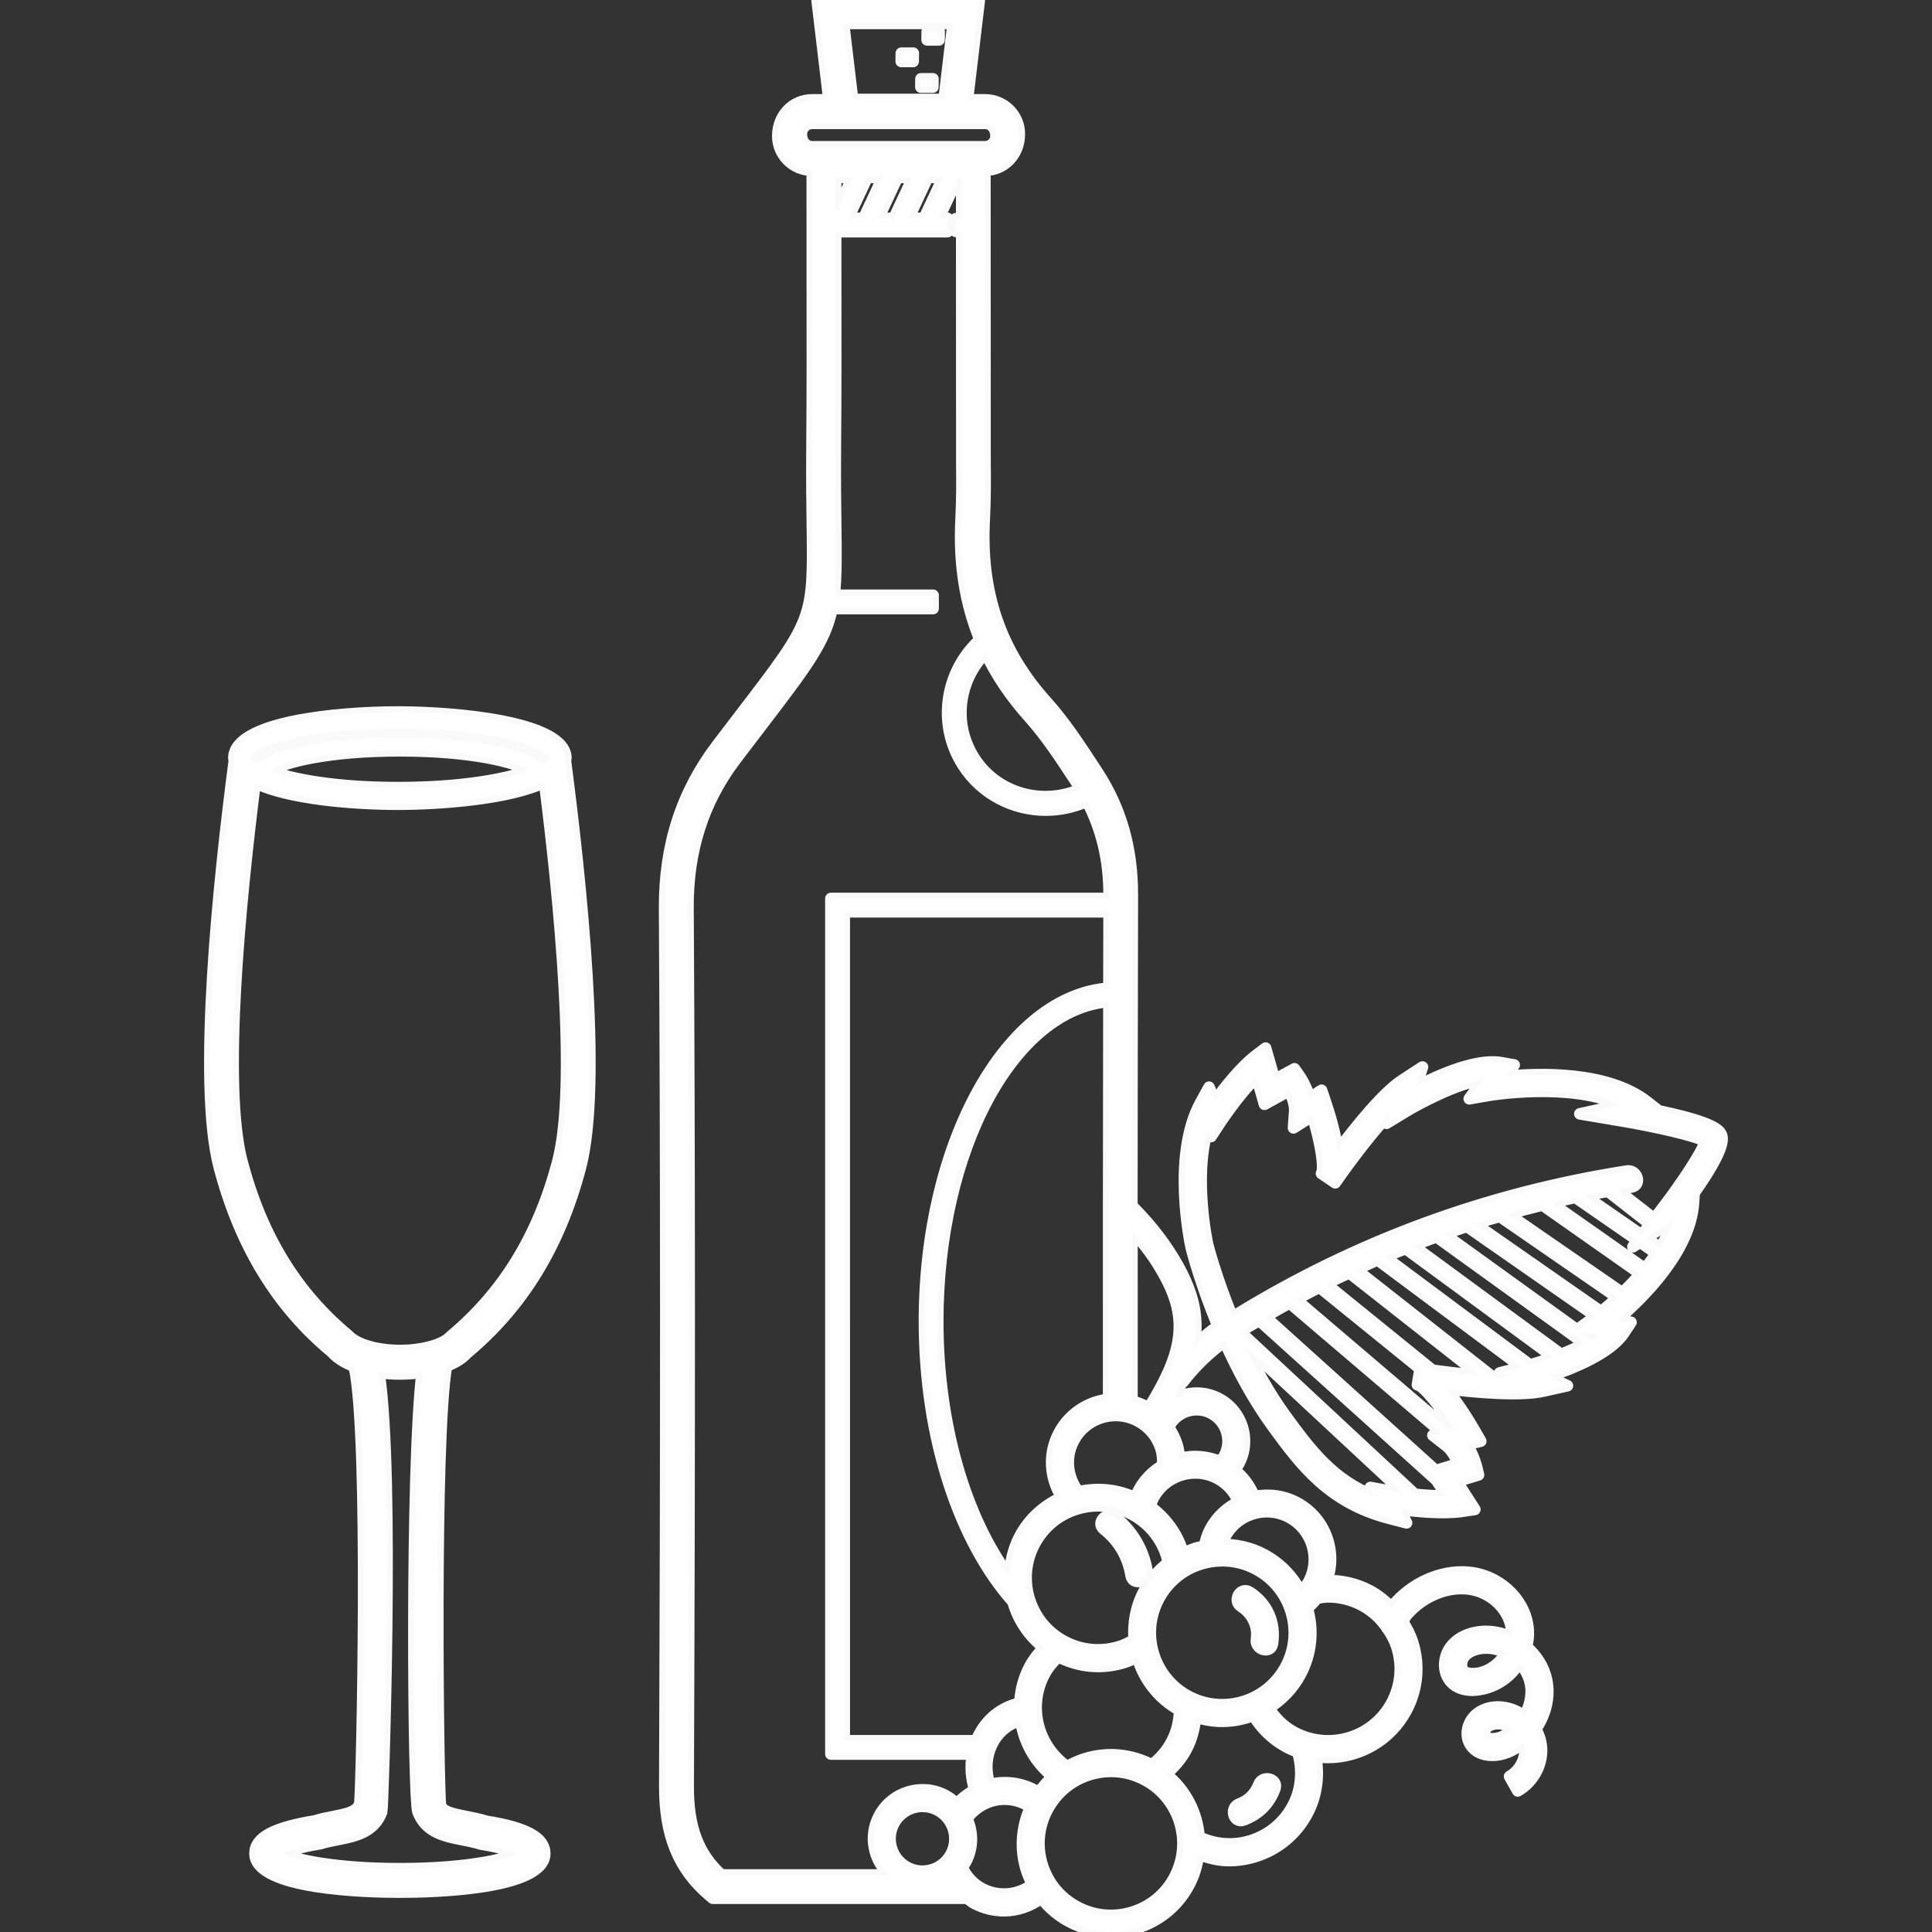 <!DOCTYPE svg PUBLIC "-//W3C//DTD SVG 1.1//EN" "http://www.w3.org/Graphics/SVG/1.1/DTD/svg11.dtd">
<!-- Uploaded to: SVG Repo, www.svgrepo.com, Transformed by: SVG Repo Mixer Tools -->
<svg fill="#ffffff" height="800px" width="800px" version="1.1" id="Layer_1" xmlns="http://www.w3.org/2000/svg" xmlns:xlink="http://www.w3.org/1999/xlink" viewBox="0 0 330.02 330.02" xml:space="preserve">
<rect x="0" y="0" width="330.02" height="330.02" fill="#333333" stroke="none"/>
<g id="SVGRepo_bgCarrier" stroke-width="0"/>
<g id="SVGRepo_tracerCarrier" stroke-linecap="round" stroke-linejoin="round" stroke="#fafafa" stroke-width="1.98"> <g> <g> <g> <path d="M160.42,5.46c0-0.024,0.004-0.036,0.004-0.06h-2.04c-0.012,0.468-0.02,0.94-0.016,1.412h2.036 C160.408,6.36,160.408,5.912,160.42,5.46z"/> <path d="M156,9.144c0-0.024,0.004-0.036,0.004-0.06h-2.04c-0.012,0.468-0.02,0.94-0.016,1.412h2.036 C155.988,10.044,155.992,9.596,156,9.144z"/> <path d="M159.356,13.528c0-0.024,0.004-0.036,0.004-0.06h-2.04c-0.012,0.468-0.02,0.94-0.016,1.412h2.036 C159.344,14.428,159.348,13.976,159.356,13.528z"/> <path d="M96.664,129.5c0-6.228-18.772-7.872-28.7-7.872c-10.408,0-28.016,1.66-28.016,7.872c0,0.156,0.06,0.296,0.08,0.444 c-2.596,19.808-6.376,55.096-2.552,69.528c3.552,13.408,9.904,23.768,19.196,31.468c0.956,1.08,2.312,1.88,3.836,2.464 c2.668,11.62,1.304,71.78,0.956,74.68c-0.476,1.312-1.692,1.668-4.564,2.232c-1.104,0.216-2.252,0.444-3.104,0.732 c-7.08,1.148-10.236,2.864-10.236,5.564c0,6.12,18.936,6.596,24.744,6.596c5.808,0,24.748-0.476,24.748-6.596 c0-2.704-3.156-4.416-9.952-5.496c-1.132-0.356-2.28-0.584-3.384-0.8c-2.876-0.564-4.088-0.92-4.48-1.904 c-0.388-3.088-1.16-62.636,1.032-75.064c1.512-0.588,2.712-1.328,3.448-2.176c9.52-7.912,15.872-18.272,19.42-31.68 c3.824-14.448,0.04-49.76-2.556-69.556C96.6,129.792,96.664,129.656,96.664,129.5z M67.964,124.464 c17.064,0,25.864,3.532,25.864,5.036c0,0.236-0.292,0.532-0.724,0.844l-0.5,0.064c0.008,0.052,0.012,0.108,0.02,0.16 c-3.724-3.572-16.844-4.596-24.32-4.596c-7.48,0-20.6,1.024-24.32,4.596c0.008-0.06,0.016-0.124,0.024-0.184l-0.664-0.08 c-0.344-0.288-0.56-0.564-0.56-0.8C42.784,127.792,51.672,124.464,67.964,124.464z M90.404,131.652 c-4.008,1.44-11.504,2.888-22.44,2.888c-10.52,0-17.9-1.388-21.844-2.832c2.408-1.528,9.988-3.46,22.184-3.46 C80.356,128.248,87.9,130.132,90.404,131.652z M78.944,314.248c0.96,0.188,1.968,0.38,3.236,0.756 c3.508,0.568,5.312,1.196,6.208,1.624c-2.348,1.092-9.224,2.584-20.084,2.584c-10.848,0-17.724-1.492-20.076-2.584 c0.916-0.432,2.792-1.084,6.484-1.696c0.988-0.308,1.992-0.5,2.952-0.688c2.932-0.572,6.26-1.224,7.556-4.792 c0.14-0.38,2.22-57.516-0.484-75.008c1.188,0.164,2.372,0.248,3.476,0.248c0.344,0,0.68-0.004,1.004-0.02 c0.372-0.012,0.748-0.024,1.304-0.072c0.56-0.048,1.064-0.152,1.592-0.232c-2.004,16.62-1.516,72.904-0.724,75.08 C72.684,313.02,76.012,313.672,78.944,314.248z M95.268,198.472c-3.328,12.576-9.252,22.268-18.332,29.844 c-1.008,1.144-3.656,2.044-6.9,2.316c-0.308,0.024-0.62,0.032-0.96,0.044c-4.012,0.144-8.06-0.852-9.628-2.592 c-8.852-7.364-14.776-17.056-18.104-29.632c-3.456-13.04-0.284-44.84,2.236-64.748c5.7,2.8,16.892,3.668,24.384,3.668 c7.224,0,19.104-0.884,25.052-3.756C95.54,153.516,98.728,185.4,95.268,198.472z"/> <path d="M293.908,193.576c-0.704-1.232-4.256-2.512-10.584-3.824l-1.896-1.496c-6.744-5.316-18.472-4.944-24.196-4.384 l1.416-1.956l-2.232-0.392c-4.224-0.744-10.66,2.108-14.548,4.132l1.116-3.388l-3.384,2.2c-3.408,2.216-8.112,8.108-11.08,12.084 c-0.448-3.14-1.54-6.664-2.192-8.6l-0.58-1.712l-2.052,1.304c-0.54-2.044-1.676-3.696-1.848-3.94l-0.732-1.032l-3.388,1.86 l-1.54-5.4l-1.652,1.256c-2.6,1.98-5.38,5.524-7.048,7.824l-0.96-2.396l-1.44,2.628c-5,9.12-1.728,24.212-1.58,24.884 c0.104,0.404,1.552,6.072,4.54,13.28c-1.456,1.036-2.816,2.184-4.108,3.408c0.312-1.668,0.424-3.388,0.24-5.144 c-0.324-3.108-1.524-6.264-3.764-9.94c-1.984-3.244-4.392-6.192-7.08-8.86c0.012-17.116,0.04-34.732,0.084-53.108 c0.016-7.996-1.964-14.912-6.064-21.136l-0.584-0.888c-2.436-3.72-4.96-7.564-8-10.948c-7.9-8.784-11.284-18.652-10.652-31.048 c0.192-3.748,0.164-6.828,0.136-9.804l-0.02-49.968h0.048c3.216,0,5.832-2.616,5.832-6.176c0-3.216-2.616-5.832-5.832-5.832 h-3.028L167.284,0h-27.716l2.028,17.064h-2.9c-3.216,0-5.832,2.616-5.832,6.176c0,3.216,2.616,5.832,5.832,5.832h0.056 l0.008,18.5c0.016,9.7,0.028,19.396-0.056,29.092c-0.044,5.22,0.012,9.424,0.06,12.912c0.216,16.172,0.216,16.172-11.984,32.104 l-4.292,5.624c-6.092,8.028-9.024,17.152-8.956,27.892c0.26,43.456,0.268,89.676,0.032,149.868 c-0.032,8.444,2.32,14.216,7.632,18.716l0.556,0.472h43.468c0.396,0.288,0.744,0.628,1.184,0.86 c1.632,0.868,3.388,1.276,5.12,1.276c2.296,0,4.504-0.796,6.364-2.152c1.284,1.628,2.88,3.004,4.764,4.004 c2.22,1.18,4.64,1.78,7.084,1.78c1.488,0,2.984-0.224,4.444-0.668c3.864-1.18,7.04-3.8,8.932-7.368 c0.892-1.676,1.392-3.448,1.612-5.232c1.688,0.636,3.428,1.068,5.212,1.068c1.488,0,2.984-0.224,4.444-0.668 c3.864-1.18,7.04-3.8,8.932-7.368c1.608-3.028,2.04-6.424,1.436-9.744c0.696,0.096,1.396,0.16,2.088,0.16 c5.42,0,10.672-2.916,13.392-8.024c1.9-3.572,2.292-7.668,1.108-11.532c-0.388-1.268-0.98-2.424-1.66-3.52 c0.02-0.376,0.276-0.892,0.824-1.5c2.796-3.096,6.952-4.736,10.644-4.156c3.816,0.592,6.924,3.788,7.084,7.264 c0.012,0.308,0,0.616-0.04,0.928c-1.352-0.628-2.836-0.984-4.352-0.984c-0.016,0-0.036,0-0.056,0 c-2.468,0.016-4.612,0.936-5.884,2.516c-0.864,1.072-1.26,2.524-1.068,3.888c0.172,1.18,0.768,2.176,1.684,2.808 c0.792,0.548,1.816,0.832,3.036,0.836c2.432-0.088,4.816-1.068,6.648-2.976c0.516-0.532,0.964-1.108,1.348-1.712 c0.928,0.984,1.6,2.192,1.876,3.516c0.38,1.86-0.048,3.88-1.052,5.6c-0.924-0.712-2.016-1.22-3.2-1.444 c-1.748-0.332-3.468,0.004-4.72,0.924c-1.628,1.2-2.264,3.36-1.48,5.024c0.428,0.908,1.192,1.568,2.2,1.912 c1.448,0.5,3.348,0.3,4.964-0.516c0.768-0.388,1.48-0.864,2.132-1.412c0.084,0.248,0.144,0.504,0.184,0.764 c0.276,1.924-0.808,4.048-2.584,5.048l1.392,2.468c2.796-1.576,4.44-4.832,3.996-7.916c-0.132-0.94-0.456-1.832-0.928-2.64 c1.7-2.452,2.456-5.516,1.868-8.384c-0.452-2.22-1.72-4.204-3.444-5.676c0.244-0.888,0.348-1.8,0.304-2.7 c-0.216-4.86-4.288-9.132-9.472-9.94c-4.56-0.716-9.764,1.268-13.184,5.056c-0.272,0.3-0.48,0.596-0.684,0.892 c-1.092-1.132-2.32-2.144-3.752-2.904c-2.292-1.216-4.796-1.752-7.316-1.708c1.792-5.028-0.284-10.752-5.136-13.332 c-2.252-1.192-4.792-1.512-7.256-1.02c-0.728-1.812-1.88-3.384-3.412-4.572c0.28-0.34,0.568-0.676,0.784-1.08 c2.12-3.992,0.596-8.96-3.392-11.08c-2.552-1.356-5.508-1.204-7.86,0.12c0.472-0.852,0.924-1.748,1.356-2.664 c0.112-0.084,0.228-0.16,0.324-0.284c2.048-2.66,4.444-4.972,7.128-6.932c2.124,4.752,4.868,9.936,8.3,14.628 c4.644,6.332,9.448,12.88,19.752,15.556l3.028,0.788l-1.168-2.32c2.884,0.388,7.42,0.824,10.664,0.352l2.168-0.324l-3.064-4.78 l3.692-1.116l-0.308-1.296c-0.028-0.116-0.504-2.084-1.692-3.912l2.384-0.556l-0.952-1.656c-0.808-1.408-2.792-4.712-4.96-7.3 c5.04,0.616,12.652,1.292,16.608,0.404l4.108-0.92l-3.336-1.528c4.188-1.376,10.636-3.964,12.944-7.424l1.252-1.884l-2.44-0.336 c4.352-3.688,12.568-11.708,13.116-20.076l0.112-1.692C295.116,195.668,294.26,194.18,293.908,193.576z M256.184,283.788 c-1.288,1.336-2.948,2.104-4.564,2.104c-0.012,0-0.024,0-0.032,0c-0.632,0-1.128-0.116-1.44-0.332 c-0.328-0.228-0.444-0.604-0.484-0.884c-0.084-0.588,0.088-1.24,0.464-1.704c0.724-0.904,2.104-1.448,3.692-1.456 c0.016,0,0.028,0,0.044,0c1.196,0,2.368,0.3,3.416,0.824C256.976,282.856,256.608,283.344,256.184,283.788z M256.884,296.528 c-0.916,0.464-2.048,0.62-2.772,0.368c-0.368-0.124-0.492-0.316-0.556-0.44c-0.2-0.424,0.084-1.152,0.596-1.528 c0.44-0.328,1.06-0.5,1.732-0.5c0.252,0,0.516,0.024,0.776,0.076c0.708,0.136,1.368,0.436,1.932,0.86 C258.076,295.82,257.504,296.216,256.884,296.528z M194.384,242.736c1.916,1.016,3.316,2.72,3.948,4.792 c0.28,0.924,0.324,1.864,0.264,2.796c-1.716,1.016-3.14,2.452-4.096,4.252c-0.224,0.42-0.388,0.852-0.54,1.288 c-3.072-1.44-6.46-1.788-9.748-1.032c-1.9-2.44-2.348-5.836-0.808-8.74c1.46-2.744,4.272-4.304,7.184-4.304 C191.868,241.788,193.172,242.092,194.384,242.736z M189.38,239.024c-3.48,0.388-6.716,2.424-8.48,5.74 c-1.916,3.612-1.564,7.796,0.5,11.012c-3.06,1.368-5.596,3.636-7.192,6.644c-1.184,2.228-1.684,4.62-1.7,6.984 c-7.452-9.992-12.328-25.812-12.328-43.708c0-29.352,13.004-53.316,29.248-54.62C189.384,194.748,189.368,217.328,189.38,239.024 z M157.916,225.692c0,20.088,6.036,37.752,15.12,47.912c0.86,3.052,2.668,5.816,5.276,7.84c-0.92,0.96-1.764,2-2.408,3.208 c-1.068,2.008-1.588,4.148-1.696,6.284c-2.94,0.616-5.632,2.556-7.14,5.724c-0.108,0.224-0.144,0.468-0.236,0.696h-22.624 V155.748h45.248c-0.012,4.4-0.02,8.724-0.028,13.048C171.94,170.06,157.916,195.06,157.916,225.692z M178.408,285.984 c0.612-1.148,1.44-2.112,2.352-2.988c2.14,1.084,4.452,1.664,6.788,1.664c1.488,0,2.984-0.22,4.444-0.668 c0.8-0.244,1.544-0.588,2.272-0.968c1.068,3.756,3.568,7.092,7.236,9.112c-0.048,1.86-0.472,3.696-1.372,5.388 c-0.848,1.604-2.024,2.908-3.376,3.948c-3.54-1.844-7.588-2.228-11.404-1.056c-1.088,0.332-2.1,0.804-3.068,1.352 C177.26,298.264,175.468,291.524,178.408,285.984z M197.928,273.128c1.544-2.904,4.12-5.028,7.26-5.988 c1.192-0.364,2.408-0.544,3.612-0.544c1.984,0,3.952,0.488,5.756,1.444c2.904,1.54,5.028,4.12,5.988,7.264 c0.96,3.14,0.64,6.468-0.9,9.368c-3.188,5.988-10.636,8.272-16.636,5.088C197.032,286.576,194.748,279.112,197.928,273.128z M195.428,271.796c-1.404,2.64-1.912,5.508-1.688,8.288c-0.808,0.484-1.648,0.916-2.572,1.196 c-3.148,0.96-6.468,0.64-9.372-0.904c-5.984-3.18-8.264-10.644-5.084-16.632c1.544-2.9,4.12-5.028,7.26-5.988 c1.192-0.364,2.408-0.544,3.612-0.544c1.984,0,3.952,0.488,5.756,1.444c2.9,1.54,5.028,4.12,5.988,7.26 c0.104,0.34,0.148,0.688,0.208,1.036C197.868,268.256,196.452,269.872,195.428,271.796z M168.352,111.504 c1.864,3.884,4.34,7.544,7.484,11.044c2.84,3.16,5.276,6.876,7.636,10.472l0.584,0.892c0.196,0.296,0.324,0.616,0.508,0.912 c-6.492,2.848-14.228,0.752-18.128-5.3c-2.1-3.256-2.792-7.148-1.944-10.956C165.096,115.864,166.452,113.452,168.352,111.504z M162.808,4l-1.548,12.988h-15.62L144.092,4H162.808z M138.716,25.076c-1.012,0-1.832-0.824-1.832-2.176 c0-1.008,0.82-1.832,1.832-1.832h29.588c1.012,0,1.832,0.824,1.832,2.176c0,1.008-0.82,1.832-1.832,1.832H138.716z M148.136,30.308h2.66l-3.272,6.996h-2.66L148.136,30.308z M142.744,36.484l-0.004-6.176h2.888L142.744,36.484z M153.3,30.308 h2.66l-3.272,6.996h-2.66L153.3,30.308z M158.464,30.308h2.66l-3.276,6.996h-2.656L158.464,30.308z M162.468,316.696 c-0.696,1.308-1.856,2.264-3.268,2.696c-1.432,0.432-2.916,0.288-4.224-0.408c-2.696-1.432-3.724-4.792-2.292-7.492 c0.996-1.872,2.916-2.936,4.904-2.936c0.88,0,1.764,0.208,2.592,0.648C162.876,310.64,163.9,314,162.468,316.696z M163.428,308.176c-0.552-0.564-1.18-1.08-1.92-1.472c-4.084-2.16-9.156-0.612-11.324,3.464 c-1.836,3.452-0.98,7.604,1.792,10.116H123.24c-4.008-3.648-5.72-8.244-5.692-15.204c0.24-60.208,0.232-106.44-0.032-149.908 c-0.064-9.832,2.604-18.164,8.152-25.468l4.276-5.608c7.932-10.356,11.028-14.48,12.188-20.144h17.256v-2.268h-16.892 c0.356-3.096,0.324-6.816,0.252-12.16c-0.048-3.464-0.1-7.64-0.06-12.824c0.084-9.712,0.072-19.424,0.056-29.136l-0.004-7.996 h19.112v-2.264h-1.504l3.272-6.996h0.66l0.004,7.052h-1.008c-0.008,0.716-0.016,1.436-0.016,2.16h1.024l0.016,39.56 c0.028,3.052,0.056,5.936-0.128,9.564c-0.392,7.668,0.688,14.428,3.224,20.62c-2.556,2.344-4.356,5.376-5.124,8.812 c-0.98,4.404-0.18,8.908,2.252,12.676c3.188,4.94,8.584,7.628,14.116,7.628c2.38,0,4.784-0.5,7.048-1.528 c2.492,4.792,3.78,10.04,3.768,16c0,0.212,0,0.412,0,0.624h-47.52V299.62h24.18c-0.396,2.084-0.212,4.196,0.412,6.156 C165.372,306.376,164.324,307.18,163.428,308.176z M167.748,322.612c-1.528-0.812-2.676-2.096-3.416-3.624 c0.224-0.312,0.452-0.616,0.636-0.96c1.272-2.388,1.232-5.108,0.188-7.396c1.556-2.072,3.916-3.3,6.42-3.3 c1.284,0,2.584,0.304,3.796,0.948c0.236,0.124,0.44,0.284,0.652,0.436c-1.504,3.344-1.808,7.056-0.728,10.596 c0.28,0.908,0.652,1.772,1.08,2.6C173.948,323.724,170.608,324.128,167.748,322.612z M176.704,305.776 c-2.448-1.3-5.16-1.552-7.664-0.948c-0.7-2.16-0.672-4.604,0.368-6.784c1.064-2.224,2.904-3.636,4.948-4.172 c0.544,3.72,2.452,7.176,5.5,9.62c-0.924,0.808-1.724,1.748-2.432,2.768C177.184,306.096,176.964,305.912,176.704,305.776z M200.632,320.656c-1.544,2.904-4.12,5.028-7.26,5.988c-3.136,0.956-6.468,0.644-9.372-0.904c-2.904-1.54-5.028-4.12-5.988-7.26 c-0.96-3.14-0.64-6.468,0.904-9.368s4.12-5.028,7.26-5.988c1.192-0.364,2.408-0.544,3.612-0.544c1.984,0,3.952,0.488,5.756,1.444 C201.532,307.208,203.812,314.668,200.632,320.656z M220.836,308.456c-1.544,2.904-4.12,5.028-7.26,5.988 c-2.932,0.9-6,0.636-8.752-0.644c-0.304-4.144-2.288-8.072-5.656-10.744c1.352-1.172,2.576-2.524,3.468-4.196 c0.932-1.752,1.404-3.644,1.596-5.56c1.492,0.472,3.016,0.728,4.536,0.728c1.828,0,3.632-0.36,5.332-0.996 c1.356,2.2,3.252,4.104,5.692,5.404c0.616,0.328,1.244,0.596,1.88,0.832C222.544,302.24,222.4,305.512,220.836,308.456z M226.904,272.772c1.984,0,3.952,0.488,5.756,1.444c1.74,0.924,3.156,2.256,4.256,3.824c0.008,0.028,0.004,0.06,0.012,0.088 l0.04-0.012c0.708,1.028,1.308,2.132,1.68,3.36c0.96,3.14,0.64,6.468-0.9,9.368c-3.188,5.988-10.648,8.26-16.636,5.084 c-1.888-1.004-3.316-2.488-4.404-4.164c2.224-1.364,4.132-3.304,5.444-5.768c1.86-3.5,2.256-7.496,1.156-11.292 c0.612-0.5,1.148-1.068,1.64-1.7C225.6,272.888,226.252,272.772,226.904,272.772z M214.024,258.584 c0.788-0.244,1.588-0.36,2.384-0.36c1.308,0,2.608,0.324,3.8,0.956c3.948,2.1,5.456,7.024,3.36,10.976 c-0.364,0.684-0.844,1.26-1.364,1.788c-1.4-2.712-3.564-4.944-6.316-6.408c-2.252-1.2-4.716-1.724-7.192-1.704 c0.136-0.444,0.312-0.88,0.536-1.3C210.252,260.62,211.952,259.216,214.024,258.584z M211.596,256.536 c-2.064,1.004-3.764,2.6-4.86,4.664c-0.5,0.936-0.796,1.936-0.996,2.948c-0.46,0.096-0.92,0.14-1.376,0.28 c-0.792,0.244-1.536,0.584-2.264,0.94c-0.016-0.092-0.028-0.184-0.056-0.276c-0.972-3.172-2.944-5.828-5.58-7.748 c0.144-0.488,0.288-0.976,0.536-1.44c1.46-2.744,4.272-4.304,7.184-4.304c1.28,0,2.584,0.304,3.796,0.948 C209.632,253.432,210.872,254.84,211.596,256.536z M204.428,240.8c0.844,0,1.704,0.2,2.504,0.628 c2.604,1.384,3.6,4.636,2.22,7.248c-0.208,0.388-0.524,0.66-0.804,0.972c0.012,0.004,0.028,0.016,0.04,0.02 c-2.2-0.928-4.604-1.12-6.92-0.524c-0.056-0.82-0.18-1.636-0.428-2.444c-0.32-1.048-0.832-1.996-1.424-2.88 c0.028-0.056,0.04-0.12,0.068-0.176C200.652,241.832,202.508,240.8,204.428,240.8z M196.212,240.564 c-0.172-0.104-0.32-0.236-0.5-0.332c-0.764-0.408-1.56-0.688-2.36-0.896c-0.004-9.544-0.004-19.308,0.004-29.204 c1.708,1.936,3.312,3.964,4.66,6.176c2.02,3.304,3.088,6.084,3.368,8.756C201.928,230.384,199.428,235.272,196.212,240.564z M236.88,254.596l-2.796-0.508l0.752,1.504c-7.22-2.82-11.048-8.036-15.188-13.684c-2.804-3.832-5.152-8.1-7.06-12.168 l27.176,25.288C238.1,254.808,236.908,254.6,236.88,254.596z M241.672,255.248l-29.844-27.768c1.08-0.672,2.18-1.296,3.268-1.94 l30.3,27.324l1.712,2.668C245.368,255.572,243.412,255.432,241.672,255.248z M245.248,251.2l-29.128-26.268 c1.384-0.808,2.768-1.612,4.168-2.376l26.1,22.248l-1.624,0.376l2.328,1.824c0.928,0.728,1.6,2.004,2.008,3.028L245.248,251.2z M248.572,244.296l-0.812,0.188l-26.392-22.496c1.332-0.72,2.668-1.432,4.02-2.116l17.188,13.928l-0.452,2.744 C243.176,236.724,246.016,240.176,248.572,244.296z M244.684,234.056L226.476,219.3c1.328-0.66,2.68-1.26,4.02-1.884 l22.324,17.552C249.636,234.708,246.62,234.324,244.684,234.056z M256.172,234.52l1.544,0.704c-0.928-0.016-1.9-0.06-2.88-0.12 l-23.18-18.228c1.22-0.56,2.432-1.152,3.664-1.68l24.644,18.352L256.172,234.52z M261.352,233.168L236.556,214.7 c1.18-0.496,2.368-0.956,3.56-1.428l25.276,18.56C263.896,232.38,262.48,232.84,261.352,233.168z M266.652,231.352 l-25.304-18.576c1.34-0.52,2.688-1.024,4.04-1.512l25.304,18.248C269.424,230.184,268.04,230.808,266.652,231.352z M246.704,210.816c1.288-0.452,2.576-0.908,3.876-1.328l22.004,15.332c-0.412,0.32-0.672,0.516-0.692,0.528l-2.508,1.82 L246.704,210.816z M271.792,228.908l-1.9-1.372l3.3,0.456C272.768,228.304,272.292,228.608,271.792,228.908z M273.504,224.076 l-21.596-15.048c1.42-0.448,2.864-0.828,4.296-1.244l20.084,13.86C275.216,222.636,274.256,223.46,273.504,224.076z M277.124,220.852l-19.516-13.468c1.952-0.544,3.912-1.064,5.884-1.544l16.74,11.76 C279.196,218.792,278.136,219.88,277.124,220.852z M280.964,216.724l-15.992-11.232c1.38-0.324,2.748-0.672,4.14-0.964 l10.64,7.364l-0.824,1.076l1.22-0.804l2.792,1.932C282.324,215.012,281.66,215.888,280.964,216.724z M270.664,204.22 c1.332-0.268,2.68-0.492,4.02-0.728l7.204,5.62l-1.444,1.884L270.664,204.22z M283.576,213.16l-2.404-1.664l2.048-1.348 l0.032,0.024l0.072-0.096l2.54-1.672C285.348,210.028,284.54,211.628,283.576,213.16z M284.032,206.316l-1.452,1.896l-6.4-4.992 c0.832-0.14,1.652-0.32,2.488-0.452c1.796-0.28,1.036-3.012-0.752-2.732c-23.8,3.716-46.192,11.928-66.692,24.508 c-0.1,0.032-0.2,0.044-0.3,0.104c-0.152,0.088-0.288,0.196-0.436,0.284c-2.812-6.892-4.184-12.276-4.204-12.348 c-0.028-0.128-2.5-11.512,0.04-19.812l0.548,1.364l1.488-2.276c0.036-0.056,3.152-4.808,6.304-7.9l1.332,4.668l4.196-2.304 c0.512,0.984,1.052,2.356,0.964,3.528l-0.2,2.808l3.248-2.064c1.4,4.62,2.104,9,1.532,9.852l2.344,1.592 c0.068-0.092,4.904-7.128,9.304-11.812l-0.548,1.648l3.284-1.996c2.448-1.484,8.756-4.82,13.256-5.512l-2.4,3.32l3.428-0.592 c0.152-0.024,13.768-2.308,22.38,1.652l-6.916,1.516l7.212,1.216c5.8,0.98,12.584,2.528,14.22,3.468 C290.86,196.656,287.328,202.012,284.032,206.316z"/> <path d="M190.56,259.196c-1.412-1.128-3.428,0.864-2.004,2.004c2.56,2.048,4.116,4.696,4.656,7.928 c0.3,1.796,3.032,1.032,2.732-0.752C195.336,264.74,193.44,261.5,190.56,259.196z"/> <path d="M212.016,274.412c1.896,1.208,2.96,3.368,2.608,5.616c-0.28,1.784,2.452,2.552,2.732,0.752 c0.56-3.556-0.848-6.868-3.908-8.816C211.904,270.984,210.48,273.436,212.016,274.412z"/> <path d="M215.032,304.824c-0.6,1.58-1.768,2.74-3.352,3.328c-1.696,0.632-0.96,3.372,0.752,2.732 c2.592-0.968,4.352-2.72,5.332-5.308C218.412,303.872,215.676,303.132,215.032,304.824z"/> </g> </g> </g> </g>
<g id="SVGRepo_iconCarrier"> <g> <g> <g> <path d="M160.42,5.46c0-0.024,0.004-0.036,0.004-0.06h-2.04c-0.012,0.468-0.02,0.94-0.016,1.412h2.036 C160.408,6.36,160.408,5.912,160.42,5.46z"/> <path d="M156,9.144c0-0.024,0.004-0.036,0.004-0.06h-2.04c-0.012,0.468-0.02,0.94-0.016,1.412h2.036 C155.988,10.044,155.992,9.596,156,9.144z"/> <path d="M159.356,13.528c0-0.024,0.004-0.036,0.004-0.06h-2.04c-0.012,0.468-0.02,0.94-0.016,1.412h2.036 C159.344,14.428,159.348,13.976,159.356,13.528z"/> <path d="M96.664,129.5c0-6.228-18.772-7.872-28.7-7.872c-10.408,0-28.016,1.66-28.016,7.872c0,0.156,0.06,0.296,0.08,0.444 c-2.596,19.808-6.376,55.096-2.552,69.528c3.552,13.408,9.904,23.768,19.196,31.468c0.956,1.08,2.312,1.88,3.836,2.464 c2.668,11.62,1.304,71.78,0.956,74.68c-0.476,1.312-1.692,1.668-4.564,2.232c-1.104,0.216-2.252,0.444-3.104,0.732 c-7.08,1.148-10.236,2.864-10.236,5.564c0,6.12,18.936,6.596,24.744,6.596c5.808,0,24.748-0.476,24.748-6.596 c0-2.704-3.156-4.416-9.952-5.496c-1.132-0.356-2.28-0.584-3.384-0.8c-2.876-0.564-4.088-0.92-4.48-1.904 c-0.388-3.088-1.16-62.636,1.032-75.064c1.512-0.588,2.712-1.328,3.448-2.176c9.52-7.912,15.872-18.272,19.42-31.68 c3.824-14.448,0.04-49.76-2.556-69.556C96.6,129.792,96.664,129.656,96.664,129.5z M67.964,124.464 c17.064,0,25.864,3.532,25.864,5.036c0,0.236-0.292,0.532-0.724,0.844l-0.5,0.064c0.008,0.052,0.012,0.108,0.02,0.16 c-3.724-3.572-16.844-4.596-24.32-4.596c-7.48,0-20.6,1.024-24.32,4.596c0.008-0.06,0.016-0.124,0.024-0.184l-0.664-0.08 c-0.344-0.288-0.56-0.564-0.56-0.8C42.784,127.792,51.672,124.464,67.964,124.464z M90.404,131.652 c-4.008,1.44-11.504,2.888-22.44,2.888c-10.52,0-17.9-1.388-21.844-2.832c2.408-1.528,9.988-3.46,22.184-3.46 C80.356,128.248,87.9,130.132,90.404,131.652z M78.944,314.248c0.96,0.188,1.968,0.38,3.236,0.756 c3.508,0.568,5.312,1.196,6.208,1.624c-2.348,1.092-9.224,2.584-20.084,2.584c-10.848,0-17.724-1.492-20.076-2.584 c0.916-0.432,2.792-1.084,6.484-1.696c0.988-0.308,1.992-0.5,2.952-0.688c2.932-0.572,6.26-1.224,7.556-4.792 c0.14-0.38,2.22-57.516-0.484-75.008c1.188,0.164,2.372,0.248,3.476,0.248c0.344,0,0.68-0.004,1.004-0.02 c0.372-0.012,0.748-0.024,1.304-0.072c0.56-0.048,1.064-0.152,1.592-0.232c-2.004,16.62-1.516,72.904-0.724,75.08 C72.684,313.02,76.012,313.672,78.944,314.248z M95.268,198.472c-3.328,12.576-9.252,22.268-18.332,29.844 c-1.008,1.144-3.656,2.044-6.9,2.316c-0.308,0.024-0.62,0.032-0.96,0.044c-4.012,0.144-8.06-0.852-9.628-2.592 c-8.852-7.364-14.776-17.056-18.104-29.632c-3.456-13.04-0.284-44.84,2.236-64.748c5.7,2.8,16.892,3.668,24.384,3.668 c7.224,0,19.104-0.884,25.052-3.756C95.54,153.516,98.728,185.4,95.268,198.472z"/> <path d="M293.908,193.576c-0.704-1.232-4.256-2.512-10.584-3.824l-1.896-1.496c-6.744-5.316-18.472-4.944-24.196-4.384 l1.416-1.956l-2.232-0.392c-4.224-0.744-10.66,2.108-14.548,4.132l1.116-3.388l-3.384,2.2c-3.408,2.216-8.112,8.108-11.08,12.084 c-0.448-3.14-1.54-6.664-2.192-8.6l-0.58-1.712l-2.052,1.304c-0.54-2.044-1.676-3.696-1.848-3.94l-0.732-1.032l-3.388,1.86 l-1.54-5.4l-1.652,1.256c-2.6,1.98-5.38,5.524-7.048,7.824l-0.96-2.396l-1.44,2.628c-5,9.12-1.728,24.212-1.58,24.884 c0.104,0.404,1.552,6.072,4.54,13.28c-1.456,1.036-2.816,2.184-4.108,3.408c0.312-1.668,0.424-3.388,0.24-5.144 c-0.324-3.108-1.524-6.264-3.764-9.94c-1.984-3.244-4.392-6.192-7.08-8.86c0.012-17.116,0.04-34.732,0.084-53.108 c0.016-7.996-1.964-14.912-6.064-21.136l-0.584-0.888c-2.436-3.72-4.96-7.564-8-10.948c-7.9-8.784-11.284-18.652-10.652-31.048 c0.192-3.748,0.164-6.828,0.136-9.804l-0.02-49.968h0.048c3.216,0,5.832-2.616,5.832-6.176c0-3.216-2.616-5.832-5.832-5.832 h-3.028L167.284,0h-27.716l2.028,17.064h-2.9c-3.216,0-5.832,2.616-5.832,6.176c0,3.216,2.616,5.832,5.832,5.832h0.056 l0.008,18.5c0.016,9.7,0.028,19.396-0.056,29.092c-0.044,5.22,0.012,9.424,0.06,12.912c0.216,16.172,0.216,16.172-11.984,32.104 l-4.292,5.624c-6.092,8.028-9.024,17.152-8.956,27.892c0.26,43.456,0.268,89.676,0.032,149.868 c-0.032,8.444,2.32,14.216,7.632,18.716l0.556,0.472h43.468c0.396,0.288,0.744,0.628,1.184,0.86 c1.632,0.868,3.388,1.276,5.12,1.276c2.296,0,4.504-0.796,6.364-2.152c1.284,1.628,2.88,3.004,4.764,4.004 c2.22,1.18,4.64,1.78,7.084,1.78c1.488,0,2.984-0.224,4.444-0.668c3.864-1.18,7.04-3.8,8.932-7.368 c0.892-1.676,1.392-3.448,1.612-5.232c1.688,0.636,3.428,1.068,5.212,1.068c1.488,0,2.984-0.224,4.444-0.668 c3.864-1.18,7.04-3.8,8.932-7.368c1.608-3.028,2.04-6.424,1.436-9.744c0.696,0.096,1.396,0.16,2.088,0.16 c5.42,0,10.672-2.916,13.392-8.024c1.9-3.572,2.292-7.668,1.108-11.532c-0.388-1.268-0.98-2.424-1.66-3.52 c0.02-0.376,0.276-0.892,0.824-1.5c2.796-3.096,6.952-4.736,10.644-4.156c3.816,0.592,6.924,3.788,7.084,7.264 c0.012,0.308,0,0.616-0.04,0.928c-1.352-0.628-2.836-0.984-4.352-0.984c-0.016,0-0.036,0-0.056,0 c-2.468,0.016-4.612,0.936-5.884,2.516c-0.864,1.072-1.26,2.524-1.068,3.888c0.172,1.18,0.768,2.176,1.684,2.808 c0.792,0.548,1.816,0.832,3.036,0.836c2.432-0.088,4.816-1.068,6.648-2.976c0.516-0.532,0.964-1.108,1.348-1.712 c0.928,0.984,1.6,2.192,1.876,3.516c0.38,1.86-0.048,3.88-1.052,5.6c-0.924-0.712-2.016-1.22-3.2-1.444 c-1.748-0.332-3.468,0.004-4.72,0.924c-1.628,1.2-2.264,3.36-1.48,5.024c0.428,0.908,1.192,1.568,2.2,1.912 c1.448,0.5,3.348,0.3,4.964-0.516c0.768-0.388,1.48-0.864,2.132-1.412c0.084,0.248,0.144,0.504,0.184,0.764 c0.276,1.924-0.808,4.048-2.584,5.048l1.392,2.468c2.796-1.576,4.44-4.832,3.996-7.916c-0.132-0.94-0.456-1.832-0.928-2.64 c1.7-2.452,2.456-5.516,1.868-8.384c-0.452-2.22-1.72-4.204-3.444-5.676c0.244-0.888,0.348-1.8,0.304-2.7 c-0.216-4.86-4.288-9.132-9.472-9.94c-4.56-0.716-9.764,1.268-13.184,5.056c-0.272,0.3-0.48,0.596-0.684,0.892 c-1.092-1.132-2.32-2.144-3.752-2.904c-2.292-1.216-4.796-1.752-7.316-1.708c1.792-5.028-0.284-10.752-5.136-13.332 c-2.252-1.192-4.792-1.512-7.256-1.02c-0.728-1.812-1.88-3.384-3.412-4.572c0.28-0.34,0.568-0.676,0.784-1.08 c2.12-3.992,0.596-8.96-3.392-11.08c-2.552-1.356-5.508-1.204-7.86,0.12c0.472-0.852,0.924-1.748,1.356-2.664 c0.112-0.084,0.228-0.16,0.324-0.284c2.048-2.66,4.444-4.972,7.128-6.932c2.124,4.752,4.868,9.936,8.3,14.628 c4.644,6.332,9.448,12.88,19.752,15.556l3.028,0.788l-1.168-2.32c2.884,0.388,7.42,0.824,10.664,0.352l2.168-0.324l-3.064-4.78 l3.692-1.116l-0.308-1.296c-0.028-0.116-0.504-2.084-1.692-3.912l2.384-0.556l-0.952-1.656c-0.808-1.408-2.792-4.712-4.96-7.3 c5.04,0.616,12.652,1.292,16.608,0.404l4.108-0.92l-3.336-1.528c4.188-1.376,10.636-3.964,12.944-7.424l1.252-1.884l-2.44-0.336 c4.352-3.688,12.568-11.708,13.116-20.076l0.112-1.692C295.116,195.668,294.26,194.18,293.908,193.576z M256.184,283.788 c-1.288,1.336-2.948,2.104-4.564,2.104c-0.012,0-0.024,0-0.032,0c-0.632,0-1.128-0.116-1.44-0.332 c-0.328-0.228-0.444-0.604-0.484-0.884c-0.084-0.588,0.088-1.24,0.464-1.704c0.724-0.904,2.104-1.448,3.692-1.456 c0.016,0,0.028,0,0.044,0c1.196,0,2.368,0.3,3.416,0.824C256.976,282.856,256.608,283.344,256.184,283.788z M256.884,296.528 c-0.916,0.464-2.048,0.62-2.772,0.368c-0.368-0.124-0.492-0.316-0.556-0.44c-0.2-0.424,0.084-1.152,0.596-1.528 c0.44-0.328,1.06-0.5,1.732-0.5c0.252,0,0.516,0.024,0.776,0.076c0.708,0.136,1.368,0.436,1.932,0.86 C258.076,295.82,257.504,296.216,256.884,296.528z M194.384,242.736c1.916,1.016,3.316,2.72,3.948,4.792 c0.28,0.924,0.324,1.864,0.264,2.796c-1.716,1.016-3.14,2.452-4.096,4.252c-0.224,0.42-0.388,0.852-0.54,1.288 c-3.072-1.44-6.46-1.788-9.748-1.032c-1.9-2.44-2.348-5.836-0.808-8.74c1.46-2.744,4.272-4.304,7.184-4.304 C191.868,241.788,193.172,242.092,194.384,242.736z M189.38,239.024c-3.48,0.388-6.716,2.424-8.48,5.74 c-1.916,3.612-1.564,7.796,0.5,11.012c-3.06,1.368-5.596,3.636-7.192,6.644c-1.184,2.228-1.684,4.62-1.7,6.984 c-7.452-9.992-12.328-25.812-12.328-43.708c0-29.352,13.004-53.316,29.248-54.62C189.384,194.748,189.368,217.328,189.38,239.024 z M157.916,225.692c0,20.088,6.036,37.752,15.12,47.912c0.86,3.052,2.668,5.816,5.276,7.84c-0.92,0.96-1.764,2-2.408,3.208 c-1.068,2.008-1.588,4.148-1.696,6.284c-2.94,0.616-5.632,2.556-7.14,5.724c-0.108,0.224-0.144,0.468-0.236,0.696h-22.624 V155.748h45.248c-0.012,4.4-0.02,8.724-0.028,13.048C171.94,170.06,157.916,195.06,157.916,225.692z M178.408,285.984 c0.612-1.148,1.44-2.112,2.352-2.988c2.14,1.084,4.452,1.664,6.788,1.664c1.488,0,2.984-0.22,4.444-0.668 c0.8-0.244,1.544-0.588,2.272-0.968c1.068,3.756,3.568,7.092,7.236,9.112c-0.048,1.86-0.472,3.696-1.372,5.388 c-0.848,1.604-2.024,2.908-3.376,3.948c-3.54-1.844-7.588-2.228-11.404-1.056c-1.088,0.332-2.1,0.804-3.068,1.352 C177.26,298.264,175.468,291.524,178.408,285.984z M197.928,273.128c1.544-2.904,4.12-5.028,7.26-5.988 c1.192-0.364,2.408-0.544,3.612-0.544c1.984,0,3.952,0.488,5.756,1.444c2.904,1.54,5.028,4.12,5.988,7.264 c0.96,3.14,0.64,6.468-0.9,9.368c-3.188,5.988-10.636,8.272-16.636,5.088C197.032,286.576,194.748,279.112,197.928,273.128z M195.428,271.796c-1.404,2.64-1.912,5.508-1.688,8.288c-0.808,0.484-1.648,0.916-2.572,1.196 c-3.148,0.96-6.468,0.64-9.372-0.904c-5.984-3.18-8.264-10.644-5.084-16.632c1.544-2.9,4.12-5.028,7.26-5.988 c1.192-0.364,2.408-0.544,3.612-0.544c1.984,0,3.952,0.488,5.756,1.444c2.9,1.54,5.028,4.12,5.988,7.26 c0.104,0.34,0.148,0.688,0.208,1.036C197.868,268.256,196.452,269.872,195.428,271.796z M168.352,111.504 c1.864,3.884,4.34,7.544,7.484,11.044c2.84,3.16,5.276,6.876,7.636,10.472l0.584,0.892c0.196,0.296,0.324,0.616,0.508,0.912 c-6.492,2.848-14.228,0.752-18.128-5.3c-2.1-3.256-2.792-7.148-1.944-10.956C165.096,115.864,166.452,113.452,168.352,111.504z M162.808,4l-1.548,12.988h-15.62L144.092,4H162.808z M138.716,25.076c-1.012,0-1.832-0.824-1.832-2.176 c0-1.008,0.82-1.832,1.832-1.832h29.588c1.012,0,1.832,0.824,1.832,2.176c0,1.008-0.82,1.832-1.832,1.832H138.716z M148.136,30.308h2.66l-3.272,6.996h-2.66L148.136,30.308z M142.744,36.484l-0.004-6.176h2.888L142.744,36.484z M153.3,30.308 h2.66l-3.272,6.996h-2.66L153.3,30.308z M158.464,30.308h2.66l-3.276,6.996h-2.656L158.464,30.308z M162.468,316.696 c-0.696,1.308-1.856,2.264-3.268,2.696c-1.432,0.432-2.916,0.288-4.224-0.408c-2.696-1.432-3.724-4.792-2.292-7.492 c0.996-1.872,2.916-2.936,4.904-2.936c0.88,0,1.764,0.208,2.592,0.648C162.876,310.64,163.9,314,162.468,316.696z M163.428,308.176c-0.552-0.564-1.18-1.08-1.92-1.472c-4.084-2.16-9.156-0.612-11.324,3.464 c-1.836,3.452-0.98,7.604,1.792,10.116H123.24c-4.008-3.648-5.72-8.244-5.692-15.204c0.24-60.208,0.232-106.44-0.032-149.908 c-0.064-9.832,2.604-18.164,8.152-25.468l4.276-5.608c7.932-10.356,11.028-14.48,12.188-20.144h17.256v-2.268h-16.892 c0.356-3.096,0.324-6.816,0.252-12.16c-0.048-3.464-0.1-7.64-0.06-12.824c0.084-9.712,0.072-19.424,0.056-29.136l-0.004-7.996 h19.112v-2.264h-1.504l3.272-6.996h0.66l0.004,7.052h-1.008c-0.008,0.716-0.016,1.436-0.016,2.16h1.024l0.016,39.56 c0.028,3.052,0.056,5.936-0.128,9.564c-0.392,7.668,0.688,14.428,3.224,20.62c-2.556,2.344-4.356,5.376-5.124,8.812 c-0.98,4.404-0.18,8.908,2.252,12.676c3.188,4.94,8.584,7.628,14.116,7.628c2.38,0,4.784-0.5,7.048-1.528 c2.492,4.792,3.78,10.04,3.768,16c0,0.212,0,0.412,0,0.624h-47.52V299.62h24.18c-0.396,2.084-0.212,4.196,0.412,6.156 C165.372,306.376,164.324,307.18,163.428,308.176z M167.748,322.612c-1.528-0.812-2.676-2.096-3.416-3.624 c0.224-0.312,0.452-0.616,0.636-0.96c1.272-2.388,1.232-5.108,0.188-7.396c1.556-2.072,3.916-3.3,6.42-3.3 c1.284,0,2.584,0.304,3.796,0.948c0.236,0.124,0.44,0.284,0.652,0.436c-1.504,3.344-1.808,7.056-0.728,10.596 c0.28,0.908,0.652,1.772,1.08,2.6C173.948,323.724,170.608,324.128,167.748,322.612z M176.704,305.776 c-2.448-1.3-5.16-1.552-7.664-0.948c-0.7-2.16-0.672-4.604,0.368-6.784c1.064-2.224,2.904-3.636,4.948-4.172 c0.544,3.72,2.452,7.176,5.5,9.62c-0.924,0.808-1.724,1.748-2.432,2.768C177.184,306.096,176.964,305.912,176.704,305.776z M200.632,320.656c-1.544,2.904-4.12,5.028-7.26,5.988c-3.136,0.956-6.468,0.644-9.372-0.904c-2.904-1.54-5.028-4.12-5.988-7.26 c-0.96-3.14-0.64-6.468,0.904-9.368s4.12-5.028,7.26-5.988c1.192-0.364,2.408-0.544,3.612-0.544c1.984,0,3.952,0.488,5.756,1.444 C201.532,307.208,203.812,314.668,200.632,320.656z M220.836,308.456c-1.544,2.904-4.12,5.028-7.26,5.988 c-2.932,0.9-6,0.636-8.752-0.644c-0.304-4.144-2.288-8.072-5.656-10.744c1.352-1.172,2.576-2.524,3.468-4.196 c0.932-1.752,1.404-3.644,1.596-5.56c1.492,0.472,3.016,0.728,4.536,0.728c1.828,0,3.632-0.36,5.332-0.996 c1.356,2.2,3.252,4.104,5.692,5.404c0.616,0.328,1.244,0.596,1.88,0.832C222.544,302.24,222.4,305.512,220.836,308.456z M226.904,272.772c1.984,0,3.952,0.488,5.756,1.444c1.74,0.924,3.156,2.256,4.256,3.824c0.008,0.028,0.004,0.06,0.012,0.088 l0.04-0.012c0.708,1.028,1.308,2.132,1.68,3.36c0.96,3.14,0.64,6.468-0.9,9.368c-3.188,5.988-10.648,8.26-16.636,5.084 c-1.888-1.004-3.316-2.488-4.404-4.164c2.224-1.364,4.132-3.304,5.444-5.768c1.86-3.5,2.256-7.496,1.156-11.292 c0.612-0.5,1.148-1.068,1.64-1.7C225.6,272.888,226.252,272.772,226.904,272.772z M214.024,258.584 c0.788-0.244,1.588-0.36,2.384-0.36c1.308,0,2.608,0.324,3.8,0.956c3.948,2.1,5.456,7.024,3.36,10.976 c-0.364,0.684-0.844,1.26-1.364,1.788c-1.4-2.712-3.564-4.944-6.316-6.408c-2.252-1.2-4.716-1.724-7.192-1.704 c0.136-0.444,0.312-0.88,0.536-1.3C210.252,260.62,211.952,259.216,214.024,258.584z M211.596,256.536 c-2.064,1.004-3.764,2.6-4.86,4.664c-0.5,0.936-0.796,1.936-0.996,2.948c-0.46,0.096-0.92,0.14-1.376,0.28 c-0.792,0.244-1.536,0.584-2.264,0.94c-0.016-0.092-0.028-0.184-0.056-0.276c-0.972-3.172-2.944-5.828-5.58-7.748 c0.144-0.488,0.288-0.976,0.536-1.44c1.46-2.744,4.272-4.304,7.184-4.304c1.28,0,2.584,0.304,3.796,0.948 C209.632,253.432,210.872,254.84,211.596,256.536z M204.428,240.8c0.844,0,1.704,0.2,2.504,0.628 c2.604,1.384,3.6,4.636,2.22,7.248c-0.208,0.388-0.524,0.66-0.804,0.972c0.012,0.004,0.028,0.016,0.04,0.02 c-2.2-0.928-4.604-1.12-6.92-0.524c-0.056-0.82-0.18-1.636-0.428-2.444c-0.32-1.048-0.832-1.996-1.424-2.88 c0.028-0.056,0.04-0.12,0.068-0.176C200.652,241.832,202.508,240.8,204.428,240.8z M196.212,240.564 c-0.172-0.104-0.32-0.236-0.5-0.332c-0.764-0.408-1.56-0.688-2.36-0.896c-0.004-9.544-0.004-19.308,0.004-29.204 c1.708,1.936,3.312,3.964,4.66,6.176c2.02,3.304,3.088,6.084,3.368,8.756C201.928,230.384,199.428,235.272,196.212,240.564z M236.88,254.596l-2.796-0.508l0.752,1.504c-7.22-2.82-11.048-8.036-15.188-13.684c-2.804-3.832-5.152-8.1-7.06-12.168 l27.176,25.288C238.1,254.808,236.908,254.6,236.88,254.596z M241.672,255.248l-29.844-27.768c1.08-0.672,2.18-1.296,3.268-1.94 l30.3,27.324l1.712,2.668C245.368,255.572,243.412,255.432,241.672,255.248z M245.248,251.2l-29.128-26.268 c1.384-0.808,2.768-1.612,4.168-2.376l26.1,22.248l-1.624,0.376l2.328,1.824c0.928,0.728,1.6,2.004,2.008,3.028L245.248,251.2z M248.572,244.296l-0.812,0.188l-26.392-22.496c1.332-0.72,2.668-1.432,4.02-2.116l17.188,13.928l-0.452,2.744 C243.176,236.724,246.016,240.176,248.572,244.296z M244.684,234.056L226.476,219.3c1.328-0.66,2.68-1.26,4.02-1.884 l22.324,17.552C249.636,234.708,246.62,234.324,244.684,234.056z M256.172,234.52l1.544,0.704c-0.928-0.016-1.9-0.06-2.88-0.12 l-23.18-18.228c1.22-0.56,2.432-1.152,3.664-1.68l24.644,18.352L256.172,234.52z M261.352,233.168L236.556,214.7 c1.18-0.496,2.368-0.956,3.56-1.428l25.276,18.56C263.896,232.38,262.48,232.84,261.352,233.168z M266.652,231.352 l-25.304-18.576c1.34-0.52,2.688-1.024,4.04-1.512l25.304,18.248C269.424,230.184,268.04,230.808,266.652,231.352z M246.704,210.816c1.288-0.452,2.576-0.908,3.876-1.328l22.004,15.332c-0.412,0.32-0.672,0.516-0.692,0.528l-2.508,1.82 L246.704,210.816z M271.792,228.908l-1.9-1.372l3.3,0.456C272.768,228.304,272.292,228.608,271.792,228.908z M273.504,224.076 l-21.596-15.048c1.42-0.448,2.864-0.828,4.296-1.244l20.084,13.86C275.216,222.636,274.256,223.46,273.504,224.076z M277.124,220.852l-19.516-13.468c1.952-0.544,3.912-1.064,5.884-1.544l16.74,11.76 C279.196,218.792,278.136,219.88,277.124,220.852z M280.964,216.724l-15.992-11.232c1.38-0.324,2.748-0.672,4.14-0.964 l10.64,7.364l-0.824,1.076l1.22-0.804l2.792,1.932C282.324,215.012,281.66,215.888,280.964,216.724z M270.664,204.22 c1.332-0.268,2.68-0.492,4.02-0.728l7.204,5.62l-1.444,1.884L270.664,204.22z M283.576,213.16l-2.404-1.664l2.048-1.348 l0.032,0.024l0.072-0.096l2.54-1.672C285.348,210.028,284.54,211.628,283.576,213.16z M284.032,206.316l-1.452,1.896l-6.4-4.992 c0.832-0.14,1.652-0.32,2.488-0.452c1.796-0.28,1.036-3.012-0.752-2.732c-23.8,3.716-46.192,11.928-66.692,24.508 c-0.1,0.032-0.2,0.044-0.3,0.104c-0.152,0.088-0.288,0.196-0.436,0.284c-2.812-6.892-4.184-12.276-4.204-12.348 c-0.028-0.128-2.5-11.512,0.04-19.812l0.548,1.364l1.488-2.276c0.036-0.056,3.152-4.808,6.304-7.9l1.332,4.668l4.196-2.304 c0.512,0.984,1.052,2.356,0.964,3.528l-0.2,2.808l3.248-2.064c1.4,4.62,2.104,9,1.532,9.852l2.344,1.592 c0.068-0.092,4.904-7.128,9.304-11.812l-0.548,1.648l3.284-1.996c2.448-1.484,8.756-4.82,13.256-5.512l-2.4,3.32l3.428-0.592 c0.152-0.024,13.768-2.308,22.38,1.652l-6.916,1.516l7.212,1.216c5.8,0.98,12.584,2.528,14.22,3.468 C290.86,196.656,287.328,202.012,284.032,206.316z"/> <path d="M190.56,259.196c-1.412-1.128-3.428,0.864-2.004,2.004c2.56,2.048,4.116,4.696,4.656,7.928 c0.3,1.796,3.032,1.032,2.732-0.752C195.336,264.74,193.44,261.5,190.56,259.196z"/> <path d="M212.016,274.412c1.896,1.208,2.96,3.368,2.608,5.616c-0.28,1.784,2.452,2.552,2.732,0.752 c0.56-3.556-0.848-6.868-3.908-8.816C211.904,270.984,210.48,273.436,212.016,274.412z"/> <path d="M215.032,304.824c-0.6,1.58-1.768,2.74-3.352,3.328c-1.696,0.632-0.96,3.372,0.752,2.732 c2.592-0.968,4.352-2.72,5.332-5.308C218.412,303.872,215.676,303.132,215.032,304.824z"/> </g> </g> </g> </g>
</svg>